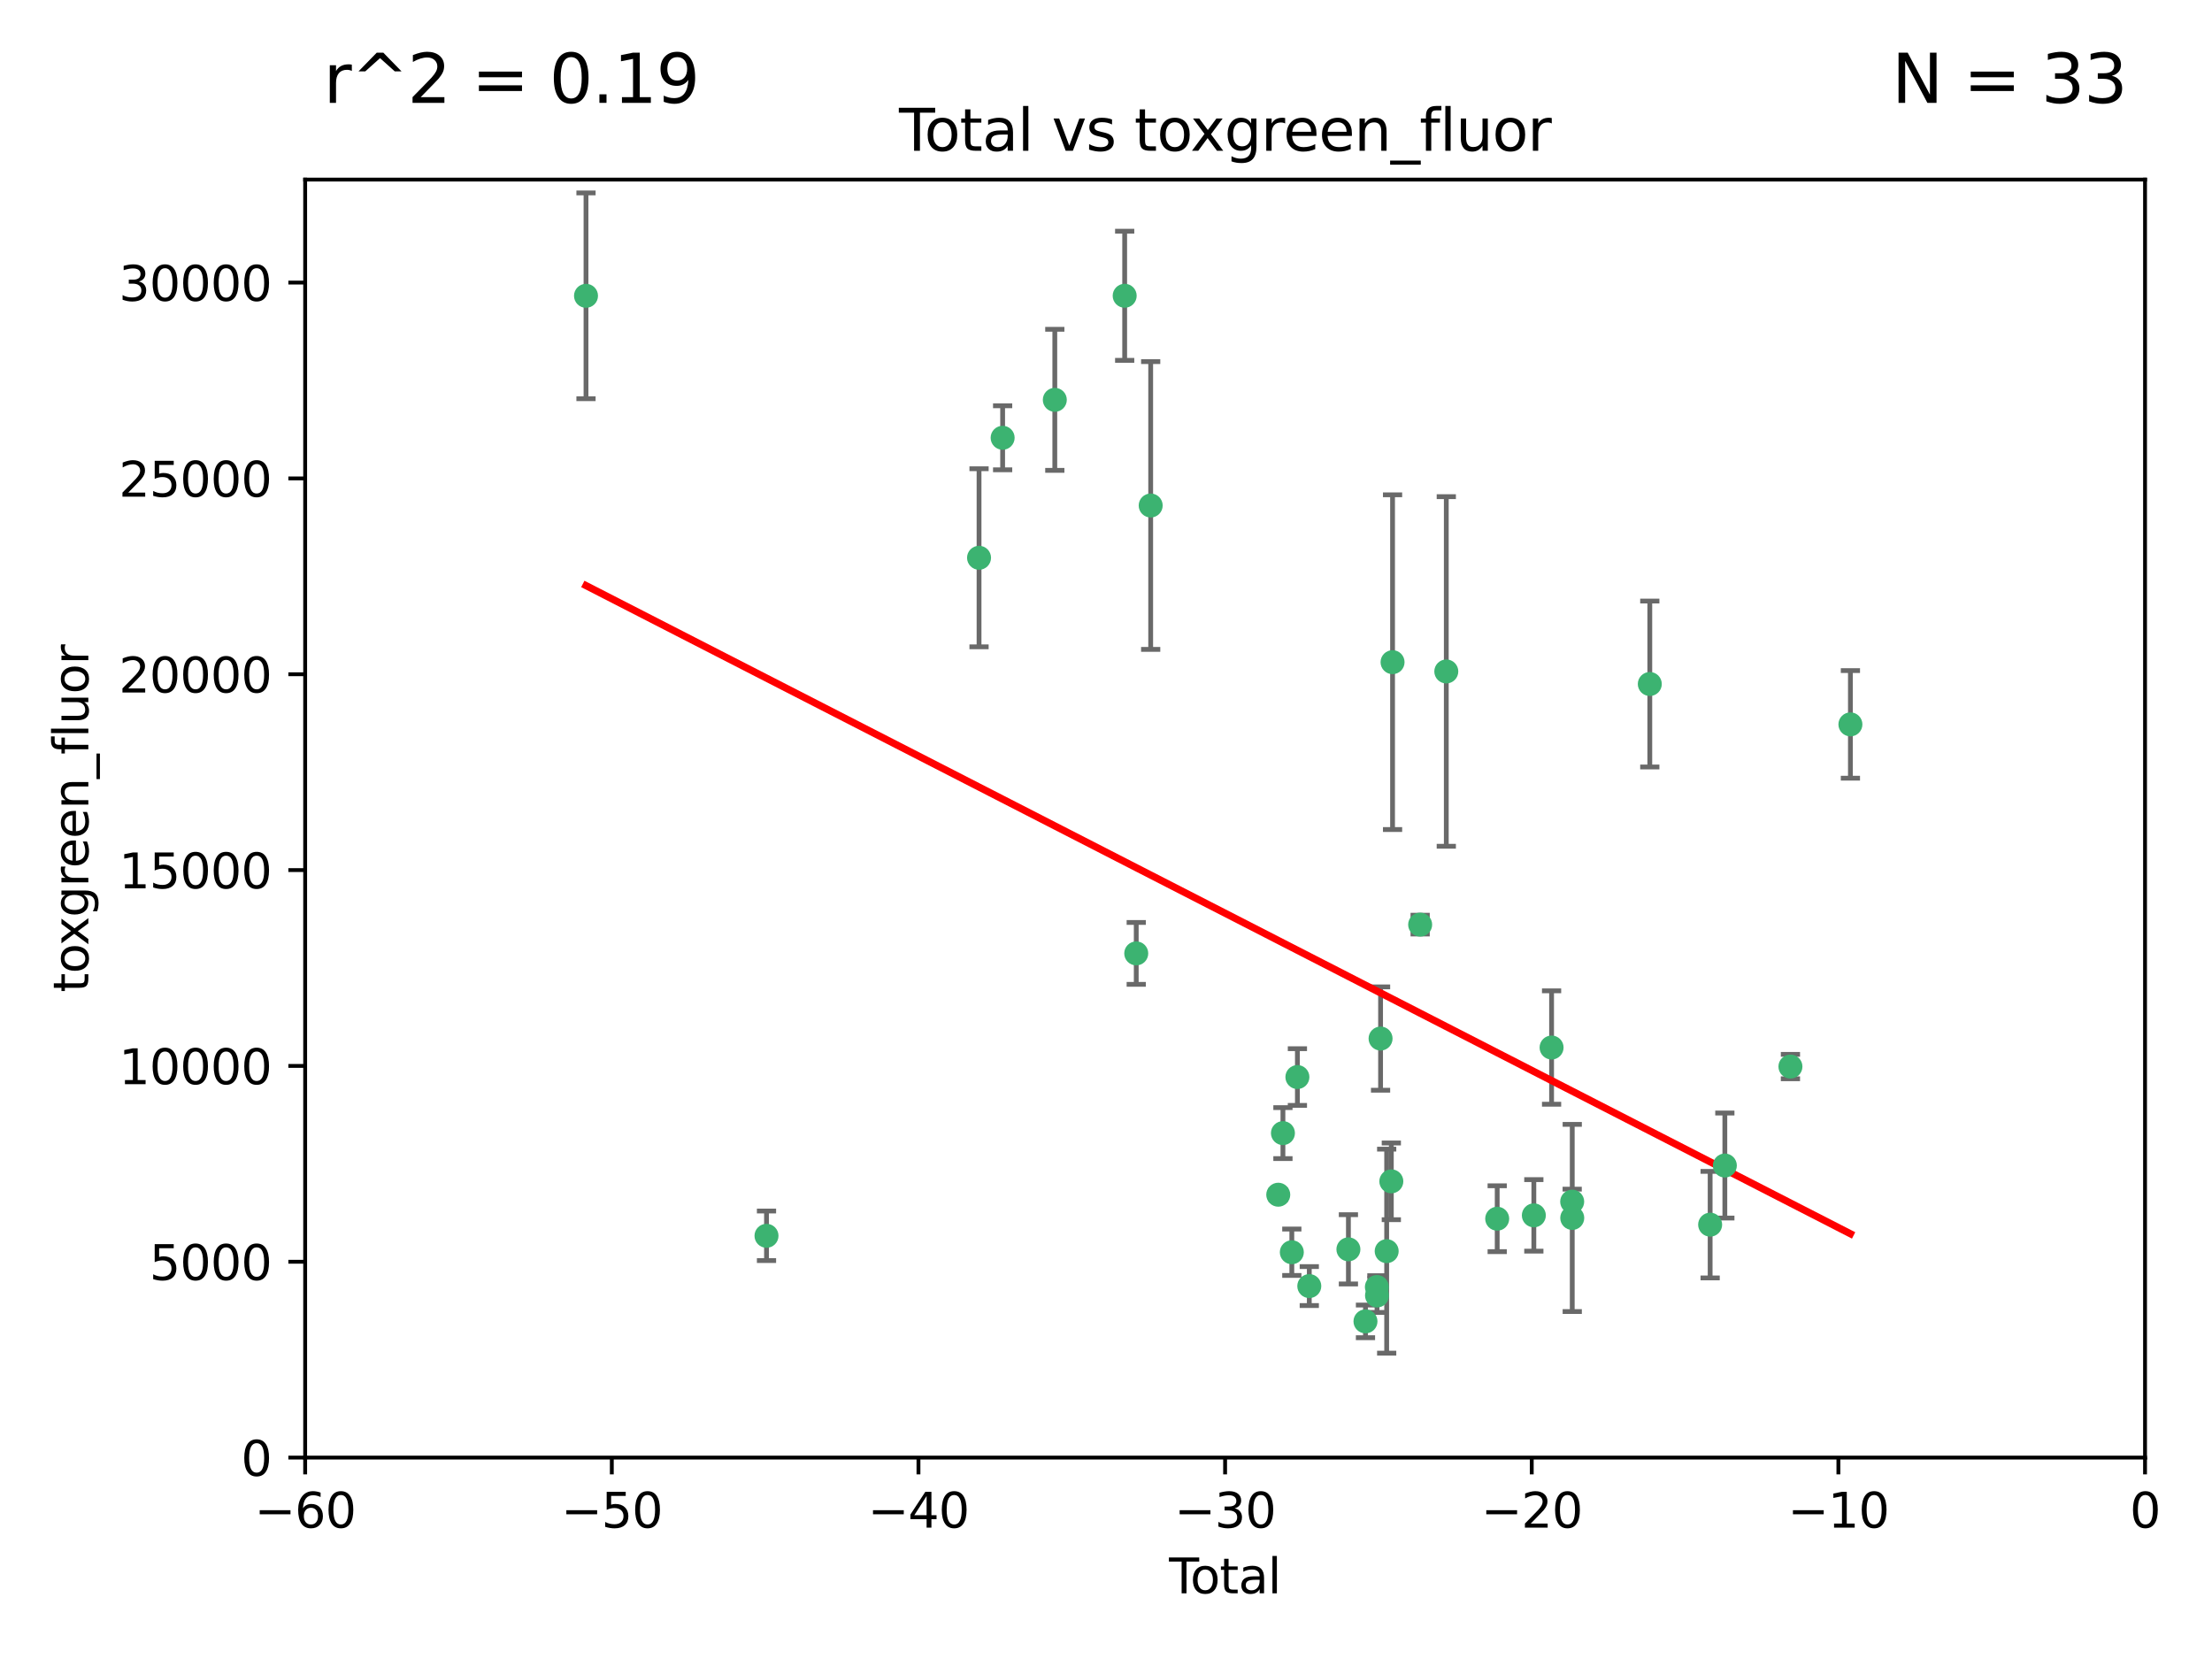 <?xml version="1.0" encoding="utf-8" standalone="no"?>
<!DOCTYPE svg PUBLIC "-//W3C//DTD SVG 1.1//EN"
  "http://www.w3.org/Graphics/SVG/1.1/DTD/svg11.dtd">
<svg xmlns:xlink="http://www.w3.org/1999/xlink" width="460.8pt" height="345.6pt" viewBox="0 0 460.8 345.6" xmlns="http://www.w3.org/2000/svg" version="1.1">
 <defs>
  <style type="text/css">*{stroke-linejoin: round; stroke-linecap: butt}</style>
 </defs>
 <g id="figure_1">
  <g id="patch_1">
   <path d="M 0 345.6 
L 460.8 345.6 
L 460.8 0 
L 0 0 
z
" style="fill: #ffffff"/>
  </g>
  <g id="axes_1">
   <g id="patch_2">
    <path d="M 63.571 303.64 
L 446.85 303.64 
L 446.85 37.411 
L 63.571 37.411 
z
" style="fill: #ffffff"/>
   </g>
   <g id="PathCollection_1">
    <defs>
     <path id="mea135d58ae" d="M 0 1.118 
C 0.297 1.118 0.581 1 0.791 0.791 
C 1 0.581 1.118 0.297 1.118 0 
C 1.118 -0.297 1 -0.581 0.791 -0.791 
C 0.581 -1 0.297 -1.118 0 -1.118 
C -0.297 -1.118 -0.581 -1 -0.791 -0.791 
C -1 -0.581 -1.118 -0.297 -1.118 0 
C -1.118 0.297 -1 0.581 -0.791 0.791 
C -0.581 1 -0.297 1.118 0 1.118 
z
" style="stroke: #3cb371"/>
    </defs>
    <g clip-path="url(#pd49c5baa9c)">
     <use xlink:href="#mea135d58ae" x="122.075" y="61.623" style="fill: #3cb371; stroke: #3cb371"/>
     <use xlink:href="#mea135d58ae" x="159.676" y="257.44" style="fill: #3cb371; stroke: #3cb371"/>
     <use xlink:href="#mea135d58ae" x="203.952" y="116.196" style="fill: #3cb371; stroke: #3cb371"/>
     <use xlink:href="#mea135d58ae" x="208.867" y="91.198" style="fill: #3cb371; stroke: #3cb371"/>
     <use xlink:href="#mea135d58ae" x="219.736" y="83.293" style="fill: #3cb371; stroke: #3cb371"/>
     <use xlink:href="#mea135d58ae" x="234.291" y="61.614" style="fill: #3cb371; stroke: #3cb371"/>
     <use xlink:href="#mea135d58ae" x="236.699" y="198.611" style="fill: #3cb371; stroke: #3cb371"/>
     <use xlink:href="#mea135d58ae" x="239.709" y="105.307" style="fill: #3cb371; stroke: #3cb371"/>
     <use xlink:href="#mea135d58ae" x="266.284" y="248.881" style="fill: #3cb371; stroke: #3cb371"/>
     <use xlink:href="#mea135d58ae" x="267.259" y="236.048" style="fill: #3cb371; stroke: #3cb371"/>
     <use xlink:href="#mea135d58ae" x="269.11" y="260.866" style="fill: #3cb371; stroke: #3cb371"/>
     <use xlink:href="#mea135d58ae" x="270.272" y="224.369" style="fill: #3cb371; stroke: #3cb371"/>
     <use xlink:href="#mea135d58ae" x="272.749" y="267.914" style="fill: #3cb371; stroke: #3cb371"/>
     <use xlink:href="#mea135d58ae" x="280.898" y="260.26" style="fill: #3cb371; stroke: #3cb371"/>
     <use xlink:href="#mea135d58ae" x="284.454" y="275.268" style="fill: #3cb371; stroke: #3cb371"/>
     <use xlink:href="#mea135d58ae" x="286.83" y="268.108" style="fill: #3cb371; stroke: #3cb371"/>
     <use xlink:href="#mea135d58ae" x="286.857" y="269.875" style="fill: #3cb371; stroke: #3cb371"/>
     <use xlink:href="#mea135d58ae" x="287.598" y="216.348" style="fill: #3cb371; stroke: #3cb371"/>
     <use xlink:href="#mea135d58ae" x="288.87" y="260.64" style="fill: #3cb371; stroke: #3cb371"/>
     <use xlink:href="#mea135d58ae" x="289.839" y="246.096" style="fill: #3cb371; stroke: #3cb371"/>
     <use xlink:href="#mea135d58ae" x="290.095" y="137.942" style="fill: #3cb371; stroke: #3cb371"/>
     <use xlink:href="#mea135d58ae" x="295.844" y="192.617" style="fill: #3cb371; stroke: #3cb371"/>
     <use xlink:href="#mea135d58ae" x="301.29" y="139.875" style="fill: #3cb371; stroke: #3cb371"/>
     <use xlink:href="#mea135d58ae" x="311.894" y="253.881" style="fill: #3cb371; stroke: #3cb371"/>
     <use xlink:href="#mea135d58ae" x="319.527" y="253.182" style="fill: #3cb371; stroke: #3cb371"/>
     <use xlink:href="#mea135d58ae" x="323.223" y="218.219" style="fill: #3cb371; stroke: #3cb371"/>
     <use xlink:href="#mea135d58ae" x="327.515" y="250.326" style="fill: #3cb371; stroke: #3cb371"/>
     <use xlink:href="#mea135d58ae" x="327.528" y="253.723" style="fill: #3cb371; stroke: #3cb371"/>
     <use xlink:href="#mea135d58ae" x="343.683" y="142.491" style="fill: #3cb371; stroke: #3cb371"/>
     <use xlink:href="#mea135d58ae" x="356.254" y="255.117" style="fill: #3cb371; stroke: #3cb371"/>
     <use xlink:href="#mea135d58ae" x="359.317" y="242.802" style="fill: #3cb371; stroke: #3cb371"/>
     <use xlink:href="#mea135d58ae" x="372.98" y="222.186" style="fill: #3cb371; stroke: #3cb371"/>
     <use xlink:href="#mea135d58ae" x="385.474" y="150.901" style="fill: #3cb371; stroke: #3cb371"/>
    </g>
   </g>
   <g id="matplotlib.axis_1">
    <g id="xtick_1">
     <g id="line2d_1">
      <defs>
       <path id="m292ffeec57" d="M 0 0 
L 0 3.5 
" style="stroke: #000000; stroke-width: 0.8"/>
      </defs>
      <g>
       <use xlink:href="#m292ffeec57" x="63.571" y="303.64" style="stroke: #000000; stroke-width: 0.8"/>
      </g>
     </g>
     <g id="text_1">
      <!-- −60 -->
      <g transform="translate(53.019 318.238)scale(0.1 -0.1)">
       <defs>
        <path id="DejaVuSans-2212" d="M 678 2272 
L 4684 2272 
L 4684 1741 
L 678 1741 
L 678 2272 
z
" transform="scale(0.016)"/>
        <path id="DejaVuSans-36" d="M 2113 2584 
Q 1688 2584 1439 2293 
Q 1191 2003 1191 1497 
Q 1191 994 1439 701 
Q 1688 409 2113 409 
Q 2538 409 2786 701 
Q 3034 994 3034 1497 
Q 3034 2003 2786 2293 
Q 2538 2584 2113 2584 
z
M 3366 4563 
L 3366 3988 
Q 3128 4100 2886 4159 
Q 2644 4219 2406 4219 
Q 1781 4219 1451 3797 
Q 1122 3375 1075 2522 
Q 1259 2794 1537 2939 
Q 1816 3084 2150 3084 
Q 2853 3084 3261 2657 
Q 3669 2231 3669 1497 
Q 3669 778 3244 343 
Q 2819 -91 2113 -91 
Q 1303 -91 875 529 
Q 447 1150 447 2328 
Q 447 3434 972 4092 
Q 1497 4750 2381 4750 
Q 2619 4750 2861 4703 
Q 3103 4656 3366 4563 
z
" transform="scale(0.016)"/>
        <path id="DejaVuSans-30" d="M 2034 4250 
Q 1547 4250 1301 3770 
Q 1056 3291 1056 2328 
Q 1056 1369 1301 889 
Q 1547 409 2034 409 
Q 2525 409 2770 889 
Q 3016 1369 3016 2328 
Q 3016 3291 2770 3770 
Q 2525 4250 2034 4250 
z
M 2034 4750 
Q 2819 4750 3233 4129 
Q 3647 3509 3647 2328 
Q 3647 1150 3233 529 
Q 2819 -91 2034 -91 
Q 1250 -91 836 529 
Q 422 1150 422 2328 
Q 422 3509 836 4129 
Q 1250 4750 2034 4750 
z
" transform="scale(0.016)"/>
       </defs>
       <use xlink:href="#DejaVuSans-2212"/>
       <use xlink:href="#DejaVuSans-36" x="83.789"/>
       <use xlink:href="#DejaVuSans-30" x="147.412"/>
      </g>
     </g>
    </g>
    <g id="xtick_2">
     <g id="line2d_2">
      <g>
       <use xlink:href="#m292ffeec57" x="127.451" y="303.64" style="stroke: #000000; stroke-width: 0.8"/>
      </g>
     </g>
     <g id="text_2">
      <!-- −50 -->
      <g transform="translate(116.899 318.238)scale(0.1 -0.1)">
       <defs>
        <path id="DejaVuSans-35" d="M 691 4666 
L 3169 4666 
L 3169 4134 
L 1269 4134 
L 1269 2991 
Q 1406 3038 1543 3061 
Q 1681 3084 1819 3084 
Q 2600 3084 3056 2656 
Q 3513 2228 3513 1497 
Q 3513 744 3044 326 
Q 2575 -91 1722 -91 
Q 1428 -91 1123 -41 
Q 819 9 494 109 
L 494 744 
Q 775 591 1075 516 
Q 1375 441 1709 441 
Q 2250 441 2565 725 
Q 2881 1009 2881 1497 
Q 2881 1984 2565 2268 
Q 2250 2553 1709 2553 
Q 1456 2553 1204 2497 
Q 953 2441 691 2322 
L 691 4666 
z
" transform="scale(0.016)"/>
       </defs>
       <use xlink:href="#DejaVuSans-2212"/>
       <use xlink:href="#DejaVuSans-35" x="83.789"/>
       <use xlink:href="#DejaVuSans-30" x="147.412"/>
      </g>
     </g>
    </g>
    <g id="xtick_3">
     <g id="line2d_3">
      <g>
       <use xlink:href="#m292ffeec57" x="191.331" y="303.64" style="stroke: #000000; stroke-width: 0.8"/>
      </g>
     </g>
     <g id="text_3">
      <!-- −40 -->
      <g transform="translate(180.778 318.238)scale(0.1 -0.1)">
       <defs>
        <path id="DejaVuSans-34" d="M 2419 4116 
L 825 1625 
L 2419 1625 
L 2419 4116 
z
M 2253 4666 
L 3047 4666 
L 3047 1625 
L 3713 1625 
L 3713 1100 
L 3047 1100 
L 3047 0 
L 2419 0 
L 2419 1100 
L 313 1100 
L 313 1709 
L 2253 4666 
z
" transform="scale(0.016)"/>
       </defs>
       <use xlink:href="#DejaVuSans-2212"/>
       <use xlink:href="#DejaVuSans-34" x="83.789"/>
       <use xlink:href="#DejaVuSans-30" x="147.412"/>
      </g>
     </g>
    </g>
    <g id="xtick_4">
     <g id="line2d_4">
      <g>
       <use xlink:href="#m292ffeec57" x="255.211" y="303.64" style="stroke: #000000; stroke-width: 0.8"/>
      </g>
     </g>
     <g id="text_4">
      <!-- −30 -->
      <g transform="translate(244.658 318.238)scale(0.1 -0.1)">
       <defs>
        <path id="DejaVuSans-33" d="M 2597 2516 
Q 3050 2419 3304 2112 
Q 3559 1806 3559 1356 
Q 3559 666 3084 287 
Q 2609 -91 1734 -91 
Q 1441 -91 1130 -33 
Q 819 25 488 141 
L 488 750 
Q 750 597 1062 519 
Q 1375 441 1716 441 
Q 2309 441 2620 675 
Q 2931 909 2931 1356 
Q 2931 1769 2642 2001 
Q 2353 2234 1838 2234 
L 1294 2234 
L 1294 2753 
L 1863 2753 
Q 2328 2753 2575 2939 
Q 2822 3125 2822 3475 
Q 2822 3834 2567 4026 
Q 2313 4219 1838 4219 
Q 1578 4219 1281 4162 
Q 984 4106 628 3988 
L 628 4550 
Q 988 4650 1302 4700 
Q 1616 4750 1894 4750 
Q 2613 4750 3031 4423 
Q 3450 4097 3450 3541 
Q 3450 3153 3228 2886 
Q 3006 2619 2597 2516 
z
" transform="scale(0.016)"/>
       </defs>
       <use xlink:href="#DejaVuSans-2212"/>
       <use xlink:href="#DejaVuSans-33" x="83.789"/>
       <use xlink:href="#DejaVuSans-30" x="147.412"/>
      </g>
     </g>
    </g>
    <g id="xtick_5">
     <g id="line2d_5">
      <g>
       <use xlink:href="#m292ffeec57" x="319.09" y="303.64" style="stroke: #000000; stroke-width: 0.8"/>
      </g>
     </g>
     <g id="text_5">
      <!-- −20 -->
      <g transform="translate(308.538 318.238)scale(0.1 -0.1)">
       <defs>
        <path id="DejaVuSans-32" d="M 1228 531 
L 3431 531 
L 3431 0 
L 469 0 
L 469 531 
Q 828 903 1448 1529 
Q 2069 2156 2228 2338 
Q 2531 2678 2651 2914 
Q 2772 3150 2772 3378 
Q 2772 3750 2511 3984 
Q 2250 4219 1831 4219 
Q 1534 4219 1204 4116 
Q 875 4013 500 3803 
L 500 4441 
Q 881 4594 1212 4672 
Q 1544 4750 1819 4750 
Q 2544 4750 2975 4387 
Q 3406 4025 3406 3419 
Q 3406 3131 3298 2873 
Q 3191 2616 2906 2266 
Q 2828 2175 2409 1742 
Q 1991 1309 1228 531 
z
" transform="scale(0.016)"/>
       </defs>
       <use xlink:href="#DejaVuSans-2212"/>
       <use xlink:href="#DejaVuSans-32" x="83.789"/>
       <use xlink:href="#DejaVuSans-30" x="147.412"/>
      </g>
     </g>
    </g>
    <g id="xtick_6">
     <g id="line2d_6">
      <g>
       <use xlink:href="#m292ffeec57" x="382.97" y="303.64" style="stroke: #000000; stroke-width: 0.8"/>
      </g>
     </g>
     <g id="text_6">
      <!-- −10 -->
      <g transform="translate(372.418 318.238)scale(0.1 -0.1)">
       <defs>
        <path id="DejaVuSans-31" d="M 794 531 
L 1825 531 
L 1825 4091 
L 703 3866 
L 703 4441 
L 1819 4666 
L 2450 4666 
L 2450 531 
L 3481 531 
L 3481 0 
L 794 0 
L 794 531 
z
" transform="scale(0.016)"/>
       </defs>
       <use xlink:href="#DejaVuSans-2212"/>
       <use xlink:href="#DejaVuSans-31" x="83.789"/>
       <use xlink:href="#DejaVuSans-30" x="147.412"/>
      </g>
     </g>
    </g>
    <g id="xtick_7">
     <g id="line2d_7">
      <g>
       <use xlink:href="#m292ffeec57" x="446.85" y="303.64" style="stroke: #000000; stroke-width: 0.8"/>
      </g>
     </g>
     <g id="text_7">
      <!-- 0 -->
      <g transform="translate(443.669 318.238)scale(0.1 -0.1)">
       <use xlink:href="#DejaVuSans-30"/>
      </g>
     </g>
    </g>
    <g id="text_8">
     <!-- Total -->
     <g transform="translate(243.534 331.917)scale(0.1 -0.1)">
      <defs>
       <path id="DejaVuSans-54" d="M -19 4666 
L 3928 4666 
L 3928 4134 
L 2272 4134 
L 2272 0 
L 1638 0 
L 1638 4134 
L -19 4134 
L -19 4666 
z
" transform="scale(0.016)"/>
       <path id="DejaVuSans-6f" d="M 1959 3097 
Q 1497 3097 1228 2736 
Q 959 2375 959 1747 
Q 959 1119 1226 758 
Q 1494 397 1959 397 
Q 2419 397 2687 759 
Q 2956 1122 2956 1747 
Q 2956 2369 2687 2733 
Q 2419 3097 1959 3097 
z
M 1959 3584 
Q 2709 3584 3137 3096 
Q 3566 2609 3566 1747 
Q 3566 888 3137 398 
Q 2709 -91 1959 -91 
Q 1206 -91 779 398 
Q 353 888 353 1747 
Q 353 2609 779 3096 
Q 1206 3584 1959 3584 
z
" transform="scale(0.016)"/>
       <path id="DejaVuSans-74" d="M 1172 4494 
L 1172 3500 
L 2356 3500 
L 2356 3053 
L 1172 3053 
L 1172 1153 
Q 1172 725 1289 603 
Q 1406 481 1766 481 
L 2356 481 
L 2356 0 
L 1766 0 
Q 1100 0 847 248 
Q 594 497 594 1153 
L 594 3053 
L 172 3053 
L 172 3500 
L 594 3500 
L 594 4494 
L 1172 4494 
z
" transform="scale(0.016)"/>
       <path id="DejaVuSans-61" d="M 2194 1759 
Q 1497 1759 1228 1600 
Q 959 1441 959 1056 
Q 959 750 1161 570 
Q 1363 391 1709 391 
Q 2188 391 2477 730 
Q 2766 1069 2766 1631 
L 2766 1759 
L 2194 1759 
z
M 3341 1997 
L 3341 0 
L 2766 0 
L 2766 531 
Q 2569 213 2275 61 
Q 1981 -91 1556 -91 
Q 1019 -91 701 211 
Q 384 513 384 1019 
Q 384 1609 779 1909 
Q 1175 2209 1959 2209 
L 2766 2209 
L 2766 2266 
Q 2766 2663 2505 2880 
Q 2244 3097 1772 3097 
Q 1472 3097 1187 3025 
Q 903 2953 641 2809 
L 641 3341 
Q 956 3463 1253 3523 
Q 1550 3584 1831 3584 
Q 2591 3584 2966 3190 
Q 3341 2797 3341 1997 
z
" transform="scale(0.016)"/>
       <path id="DejaVuSans-6c" d="M 603 4863 
L 1178 4863 
L 1178 0 
L 603 0 
L 603 4863 
z
" transform="scale(0.016)"/>
      </defs>
      <use xlink:href="#DejaVuSans-54"/>
      <use xlink:href="#DejaVuSans-6f" x="44.084"/>
      <use xlink:href="#DejaVuSans-74" x="105.266"/>
      <use xlink:href="#DejaVuSans-61" x="144.475"/>
      <use xlink:href="#DejaVuSans-6c" x="205.754"/>
     </g>
    </g>
   </g>
   <g id="matplotlib.axis_2">
    <g id="ytick_1">
     <g id="line2d_8">
      <defs>
       <path id="ma556cc46dd" d="M 0 0 
L -3.5 0 
" style="stroke: #000000; stroke-width: 0.8"/>
      </defs>
      <g>
       <use xlink:href="#ma556cc46dd" x="63.571" y="303.64" style="stroke: #000000; stroke-width: 0.8"/>
      </g>
     </g>
     <g id="text_9">
      <!-- 0 -->
      <g transform="translate(50.209 307.439)scale(0.1 -0.1)">
       <use xlink:href="#DejaVuSans-30"/>
      </g>
     </g>
    </g>
    <g id="ytick_2">
     <g id="line2d_9">
      <g>
       <use xlink:href="#ma556cc46dd" x="63.571" y="262.845" style="stroke: #000000; stroke-width: 0.8"/>
      </g>
     </g>
     <g id="text_10">
      <!-- 5000 -->
      <g transform="translate(31.121 266.644)scale(0.1 -0.1)">
       <use xlink:href="#DejaVuSans-35"/>
       <use xlink:href="#DejaVuSans-30" x="63.623"/>
       <use xlink:href="#DejaVuSans-30" x="127.246"/>
       <use xlink:href="#DejaVuSans-30" x="190.869"/>
      </g>
     </g>
    </g>
    <g id="ytick_3">
     <g id="line2d_10">
      <g>
       <use xlink:href="#ma556cc46dd" x="63.571" y="222.05" style="stroke: #000000; stroke-width: 0.8"/>
      </g>
     </g>
     <g id="text_11">
      <!-- 10000 -->
      <g transform="translate(24.759 225.849)scale(0.1 -0.1)">
       <use xlink:href="#DejaVuSans-31"/>
       <use xlink:href="#DejaVuSans-30" x="63.623"/>
       <use xlink:href="#DejaVuSans-30" x="127.246"/>
       <use xlink:href="#DejaVuSans-30" x="190.869"/>
       <use xlink:href="#DejaVuSans-30" x="254.492"/>
      </g>
     </g>
    </g>
    <g id="ytick_4">
     <g id="line2d_11">
      <g>
       <use xlink:href="#ma556cc46dd" x="63.571" y="181.255" style="stroke: #000000; stroke-width: 0.8"/>
      </g>
     </g>
     <g id="text_12">
      <!-- 15000 -->
      <g transform="translate(24.759 185.054)scale(0.1 -0.1)">
       <use xlink:href="#DejaVuSans-31"/>
       <use xlink:href="#DejaVuSans-35" x="63.623"/>
       <use xlink:href="#DejaVuSans-30" x="127.246"/>
       <use xlink:href="#DejaVuSans-30" x="190.869"/>
       <use xlink:href="#DejaVuSans-30" x="254.492"/>
      </g>
     </g>
    </g>
    <g id="ytick_5">
     <g id="line2d_12">
      <g>
       <use xlink:href="#ma556cc46dd" x="63.571" y="140.459" style="stroke: #000000; stroke-width: 0.8"/>
      </g>
     </g>
     <g id="text_13">
      <!-- 20000 -->
      <g transform="translate(24.759 144.259)scale(0.1 -0.1)">
       <use xlink:href="#DejaVuSans-32"/>
       <use xlink:href="#DejaVuSans-30" x="63.623"/>
       <use xlink:href="#DejaVuSans-30" x="127.246"/>
       <use xlink:href="#DejaVuSans-30" x="190.869"/>
       <use xlink:href="#DejaVuSans-30" x="254.492"/>
      </g>
     </g>
    </g>
    <g id="ytick_6">
     <g id="line2d_13">
      <g>
       <use xlink:href="#ma556cc46dd" x="63.571" y="99.664" style="stroke: #000000; stroke-width: 0.8"/>
      </g>
     </g>
     <g id="text_14">
      <!-- 25000 -->
      <g transform="translate(24.759 103.464)scale(0.1 -0.1)">
       <use xlink:href="#DejaVuSans-32"/>
       <use xlink:href="#DejaVuSans-35" x="63.623"/>
       <use xlink:href="#DejaVuSans-30" x="127.246"/>
       <use xlink:href="#DejaVuSans-30" x="190.869"/>
       <use xlink:href="#DejaVuSans-30" x="254.492"/>
      </g>
     </g>
    </g>
    <g id="ytick_7">
     <g id="line2d_14">
      <g>
       <use xlink:href="#ma556cc46dd" x="63.571" y="58.869" style="stroke: #000000; stroke-width: 0.8"/>
      </g>
     </g>
     <g id="text_15">
      <!-- 30000 -->
      <g transform="translate(24.759 62.668)scale(0.1 -0.1)">
       <use xlink:href="#DejaVuSans-33"/>
       <use xlink:href="#DejaVuSans-30" x="63.623"/>
       <use xlink:href="#DejaVuSans-30" x="127.246"/>
       <use xlink:href="#DejaVuSans-30" x="190.869"/>
       <use xlink:href="#DejaVuSans-30" x="254.492"/>
      </g>
     </g>
    </g>
    <g id="text_16">
     <!-- toxgreen_fluor -->
     <g transform="translate(18.401 206.72)rotate(-90)scale(0.1 -0.1)">
      <defs>
       <path id="DejaVuSans-78" d="M 3513 3500 
L 2247 1797 
L 3578 0 
L 2900 0 
L 1881 1375 
L 863 0 
L 184 0 
L 1544 1831 
L 300 3500 
L 978 3500 
L 1906 2253 
L 2834 3500 
L 3513 3500 
z
" transform="scale(0.016)"/>
       <path id="DejaVuSans-67" d="M 2906 1791 
Q 2906 2416 2648 2759 
Q 2391 3103 1925 3103 
Q 1463 3103 1205 2759 
Q 947 2416 947 1791 
Q 947 1169 1205 825 
Q 1463 481 1925 481 
Q 2391 481 2648 825 
Q 2906 1169 2906 1791 
z
M 3481 434 
Q 3481 -459 3084 -895 
Q 2688 -1331 1869 -1331 
Q 1566 -1331 1297 -1286 
Q 1028 -1241 775 -1147 
L 775 -588 
Q 1028 -725 1275 -790 
Q 1522 -856 1778 -856 
Q 2344 -856 2625 -561 
Q 2906 -266 2906 331 
L 2906 616 
Q 2728 306 2450 153 
Q 2172 0 1784 0 
Q 1141 0 747 490 
Q 353 981 353 1791 
Q 353 2603 747 3093 
Q 1141 3584 1784 3584 
Q 2172 3584 2450 3431 
Q 2728 3278 2906 2969 
L 2906 3500 
L 3481 3500 
L 3481 434 
z
" transform="scale(0.016)"/>
       <path id="DejaVuSans-72" d="M 2631 2963 
Q 2534 3019 2420 3045 
Q 2306 3072 2169 3072 
Q 1681 3072 1420 2755 
Q 1159 2438 1159 1844 
L 1159 0 
L 581 0 
L 581 3500 
L 1159 3500 
L 1159 2956 
Q 1341 3275 1631 3429 
Q 1922 3584 2338 3584 
Q 2397 3584 2469 3576 
Q 2541 3569 2628 3553 
L 2631 2963 
z
" transform="scale(0.016)"/>
       <path id="DejaVuSans-65" d="M 3597 1894 
L 3597 1613 
L 953 1613 
Q 991 1019 1311 708 
Q 1631 397 2203 397 
Q 2534 397 2845 478 
Q 3156 559 3463 722 
L 3463 178 
Q 3153 47 2828 -22 
Q 2503 -91 2169 -91 
Q 1331 -91 842 396 
Q 353 884 353 1716 
Q 353 2575 817 3079 
Q 1281 3584 2069 3584 
Q 2775 3584 3186 3129 
Q 3597 2675 3597 1894 
z
M 3022 2063 
Q 3016 2534 2758 2815 
Q 2500 3097 2075 3097 
Q 1594 3097 1305 2825 
Q 1016 2553 972 2059 
L 3022 2063 
z
" transform="scale(0.016)"/>
       <path id="DejaVuSans-6e" d="M 3513 2113 
L 3513 0 
L 2938 0 
L 2938 2094 
Q 2938 2591 2744 2837 
Q 2550 3084 2163 3084 
Q 1697 3084 1428 2787 
Q 1159 2491 1159 1978 
L 1159 0 
L 581 0 
L 581 3500 
L 1159 3500 
L 1159 2956 
Q 1366 3272 1645 3428 
Q 1925 3584 2291 3584 
Q 2894 3584 3203 3211 
Q 3513 2838 3513 2113 
z
" transform="scale(0.016)"/>
       <path id="DejaVuSans-5f" d="M 3263 -1063 
L 3263 -1509 
L -63 -1509 
L -63 -1063 
L 3263 -1063 
z
" transform="scale(0.016)"/>
       <path id="DejaVuSans-66" d="M 2375 4863 
L 2375 4384 
L 1825 4384 
Q 1516 4384 1395 4259 
Q 1275 4134 1275 3809 
L 1275 3500 
L 2222 3500 
L 2222 3053 
L 1275 3053 
L 1275 0 
L 697 0 
L 697 3053 
L 147 3053 
L 147 3500 
L 697 3500 
L 697 3744 
Q 697 4328 969 4595 
Q 1241 4863 1831 4863 
L 2375 4863 
z
" transform="scale(0.016)"/>
       <path id="DejaVuSans-75" d="M 544 1381 
L 544 3500 
L 1119 3500 
L 1119 1403 
Q 1119 906 1312 657 
Q 1506 409 1894 409 
Q 2359 409 2629 706 
Q 2900 1003 2900 1516 
L 2900 3500 
L 3475 3500 
L 3475 0 
L 2900 0 
L 2900 538 
Q 2691 219 2414 64 
Q 2138 -91 1772 -91 
Q 1169 -91 856 284 
Q 544 659 544 1381 
z
M 1991 3584 
L 1991 3584 
z
" transform="scale(0.016)"/>
      </defs>
      <use xlink:href="#DejaVuSans-74"/>
      <use xlink:href="#DejaVuSans-6f" x="39.209"/>
      <use xlink:href="#DejaVuSans-78" x="97.266"/>
      <use xlink:href="#DejaVuSans-67" x="156.445"/>
      <use xlink:href="#DejaVuSans-72" x="219.922"/>
      <use xlink:href="#DejaVuSans-65" x="258.785"/>
      <use xlink:href="#DejaVuSans-65" x="320.309"/>
      <use xlink:href="#DejaVuSans-6e" x="381.832"/>
      <use xlink:href="#DejaVuSans-5f" x="445.211"/>
      <use xlink:href="#DejaVuSans-66" x="495.211"/>
      <use xlink:href="#DejaVuSans-6c" x="530.416"/>
      <use xlink:href="#DejaVuSans-75" x="558.199"/>
      <use xlink:href="#DejaVuSans-6f" x="621.578"/>
      <use xlink:href="#DejaVuSans-72" x="682.76"/>
     </g>
    </g>
   </g>
   <g id="LineCollection_1">
    <path d="M 122.075 83.058 
L 122.075 40.187 
" clip-path="url(#pd49c5baa9c)" style="fill: none; stroke: #696969"/>
    <path d="M 159.676 262.6 
L 159.676 252.279 
" clip-path="url(#pd49c5baa9c)" style="fill: none; stroke: #696969"/>
    <path d="M 203.952 134.745 
L 203.952 97.647 
" clip-path="url(#pd49c5baa9c)" style="fill: none; stroke: #696969"/>
    <path d="M 208.867 97.868 
L 208.867 84.528 
" clip-path="url(#pd49c5baa9c)" style="fill: none; stroke: #696969"/>
    <path d="M 219.736 97.986 
L 219.736 68.599 
" clip-path="url(#pd49c5baa9c)" style="fill: none; stroke: #696969"/>
    <path d="M 234.291 75.067 
L 234.291 48.16 
" clip-path="url(#pd49c5baa9c)" style="fill: none; stroke: #696969"/>
    <path d="M 236.699 205.055 
L 236.699 192.168 
" clip-path="url(#pd49c5baa9c)" style="fill: none; stroke: #696969"/>
    <path d="M 239.709 135.28 
L 239.709 75.334 
" clip-path="url(#pd49c5baa9c)" style="fill: none; stroke: #696969"/>
    <path d="M 266.284 249.896 
L 266.284 247.866 
" clip-path="url(#pd49c5baa9c)" style="fill: none; stroke: #696969"/>
    <path d="M 267.259 241.356 
L 267.259 230.74 
" clip-path="url(#pd49c5baa9c)" style="fill: none; stroke: #696969"/>
    <path d="M 269.11 265.698 
L 269.11 256.034 
" clip-path="url(#pd49c5baa9c)" style="fill: none; stroke: #696969"/>
    <path d="M 270.272 230.273 
L 270.272 218.464 
" clip-path="url(#pd49c5baa9c)" style="fill: none; stroke: #696969"/>
    <path d="M 272.749 271.971 
L 272.749 263.857 
" clip-path="url(#pd49c5baa9c)" style="fill: none; stroke: #696969"/>
    <path d="M 280.898 267.474 
L 280.898 253.045 
" clip-path="url(#pd49c5baa9c)" style="fill: none; stroke: #696969"/>
    <path d="M 284.454 278.667 
L 284.454 271.868 
" clip-path="url(#pd49c5baa9c)" style="fill: none; stroke: #696969"/>
    <path d="M 286.83 270.462 
L 286.83 265.753 
" clip-path="url(#pd49c5baa9c)" style="fill: none; stroke: #696969"/>
    <path d="M 286.857 273.409 
L 286.857 266.341 
" clip-path="url(#pd49c5baa9c)" style="fill: none; stroke: #696969"/>
    <path d="M 287.598 227.113 
L 287.598 205.583 
" clip-path="url(#pd49c5baa9c)" style="fill: none; stroke: #696969"/>
    <path d="M 288.87 281.889 
L 288.87 239.39 
" clip-path="url(#pd49c5baa9c)" style="fill: none; stroke: #696969"/>
    <path d="M 289.839 254.089 
L 289.839 238.103 
" clip-path="url(#pd49c5baa9c)" style="fill: none; stroke: #696969"/>
    <path d="M 290.095 172.804 
L 290.095 103.08 
" clip-path="url(#pd49c5baa9c)" style="fill: none; stroke: #696969"/>
    <path d="M 295.844 194.574 
L 295.844 190.659 
" clip-path="url(#pd49c5baa9c)" style="fill: none; stroke: #696969"/>
    <path d="M 301.29 176.287 
L 301.29 103.464 
" clip-path="url(#pd49c5baa9c)" style="fill: none; stroke: #696969"/>
    <path d="M 311.894 260.74 
L 311.894 247.023 
" clip-path="url(#pd49c5baa9c)" style="fill: none; stroke: #696969"/>
    <path d="M 319.527 260.631 
L 319.527 245.734 
" clip-path="url(#pd49c5baa9c)" style="fill: none; stroke: #696969"/>
    <path d="M 323.223 230.03 
L 323.223 206.407 
" clip-path="url(#pd49c5baa9c)" style="fill: none; stroke: #696969"/>
    <path d="M 327.515 252.928 
L 327.515 247.723 
" clip-path="url(#pd49c5baa9c)" style="fill: none; stroke: #696969"/>
    <path d="M 327.528 273.219 
L 327.528 234.226 
" clip-path="url(#pd49c5baa9c)" style="fill: none; stroke: #696969"/>
    <path d="M 343.683 159.773 
L 343.683 125.209 
" clip-path="url(#pd49c5baa9c)" style="fill: none; stroke: #696969"/>
    <path d="M 356.254 266.211 
L 356.254 244.023 
" clip-path="url(#pd49c5baa9c)" style="fill: none; stroke: #696969"/>
    <path d="M 359.317 253.739 
L 359.317 231.864 
" clip-path="url(#pd49c5baa9c)" style="fill: none; stroke: #696969"/>
    <path d="M 372.98 224.733 
L 372.98 219.639 
" clip-path="url(#pd49c5baa9c)" style="fill: none; stroke: #696969"/>
    <path d="M 385.474 162.109 
L 385.474 139.694 
" clip-path="url(#pd49c5baa9c)" style="fill: none; stroke: #696969"/>
   </g>
   <g id="line2d_15">
    <defs>
     <path id="ma09395b629" d="M 2 0 
L -2 -0 
" style="stroke: #696969"/>
    </defs>
    <g clip-path="url(#pd49c5baa9c)">
     <use xlink:href="#ma09395b629" x="122.075" y="83.058" style="fill: #696969; stroke: #696969"/>
     <use xlink:href="#ma09395b629" x="159.676" y="262.6" style="fill: #696969; stroke: #696969"/>
     <use xlink:href="#ma09395b629" x="203.952" y="134.745" style="fill: #696969; stroke: #696969"/>
     <use xlink:href="#ma09395b629" x="208.867" y="97.868" style="fill: #696969; stroke: #696969"/>
     <use xlink:href="#ma09395b629" x="219.736" y="97.986" style="fill: #696969; stroke: #696969"/>
     <use xlink:href="#ma09395b629" x="234.291" y="75.067" style="fill: #696969; stroke: #696969"/>
     <use xlink:href="#ma09395b629" x="236.699" y="205.055" style="fill: #696969; stroke: #696969"/>
     <use xlink:href="#ma09395b629" x="239.709" y="135.28" style="fill: #696969; stroke: #696969"/>
     <use xlink:href="#ma09395b629" x="266.284" y="249.896" style="fill: #696969; stroke: #696969"/>
     <use xlink:href="#ma09395b629" x="267.259" y="241.356" style="fill: #696969; stroke: #696969"/>
     <use xlink:href="#ma09395b629" x="269.11" y="265.698" style="fill: #696969; stroke: #696969"/>
     <use xlink:href="#ma09395b629" x="270.272" y="230.273" style="fill: #696969; stroke: #696969"/>
     <use xlink:href="#ma09395b629" x="272.749" y="271.971" style="fill: #696969; stroke: #696969"/>
     <use xlink:href="#ma09395b629" x="280.898" y="267.474" style="fill: #696969; stroke: #696969"/>
     <use xlink:href="#ma09395b629" x="284.454" y="278.667" style="fill: #696969; stroke: #696969"/>
     <use xlink:href="#ma09395b629" x="286.83" y="270.462" style="fill: #696969; stroke: #696969"/>
     <use xlink:href="#ma09395b629" x="286.857" y="273.409" style="fill: #696969; stroke: #696969"/>
     <use xlink:href="#ma09395b629" x="287.598" y="227.113" style="fill: #696969; stroke: #696969"/>
     <use xlink:href="#ma09395b629" x="288.87" y="281.889" style="fill: #696969; stroke: #696969"/>
     <use xlink:href="#ma09395b629" x="289.839" y="254.089" style="fill: #696969; stroke: #696969"/>
     <use xlink:href="#ma09395b629" x="290.095" y="172.804" style="fill: #696969; stroke: #696969"/>
     <use xlink:href="#ma09395b629" x="295.844" y="194.574" style="fill: #696969; stroke: #696969"/>
     <use xlink:href="#ma09395b629" x="301.29" y="176.287" style="fill: #696969; stroke: #696969"/>
     <use xlink:href="#ma09395b629" x="311.894" y="260.74" style="fill: #696969; stroke: #696969"/>
     <use xlink:href="#ma09395b629" x="319.527" y="260.631" style="fill: #696969; stroke: #696969"/>
     <use xlink:href="#ma09395b629" x="323.223" y="230.03" style="fill: #696969; stroke: #696969"/>
     <use xlink:href="#ma09395b629" x="327.515" y="252.928" style="fill: #696969; stroke: #696969"/>
     <use xlink:href="#ma09395b629" x="327.528" y="273.219" style="fill: #696969; stroke: #696969"/>
     <use xlink:href="#ma09395b629" x="343.683" y="159.773" style="fill: #696969; stroke: #696969"/>
     <use xlink:href="#ma09395b629" x="356.254" y="266.211" style="fill: #696969; stroke: #696969"/>
     <use xlink:href="#ma09395b629" x="359.317" y="253.739" style="fill: #696969; stroke: #696969"/>
     <use xlink:href="#ma09395b629" x="372.98" y="224.733" style="fill: #696969; stroke: #696969"/>
     <use xlink:href="#ma09395b629" x="385.474" y="162.109" style="fill: #696969; stroke: #696969"/>
    </g>
   </g>
   <g id="line2d_16">
    <g clip-path="url(#pd49c5baa9c)">
     <use xlink:href="#ma09395b629" x="122.075" y="40.187" style="fill: #696969; stroke: #696969"/>
     <use xlink:href="#ma09395b629" x="159.676" y="252.279" style="fill: #696969; stroke: #696969"/>
     <use xlink:href="#ma09395b629" x="203.952" y="97.647" style="fill: #696969; stroke: #696969"/>
     <use xlink:href="#ma09395b629" x="208.867" y="84.528" style="fill: #696969; stroke: #696969"/>
     <use xlink:href="#ma09395b629" x="219.736" y="68.599" style="fill: #696969; stroke: #696969"/>
     <use xlink:href="#ma09395b629" x="234.291" y="48.16" style="fill: #696969; stroke: #696969"/>
     <use xlink:href="#ma09395b629" x="236.699" y="192.168" style="fill: #696969; stroke: #696969"/>
     <use xlink:href="#ma09395b629" x="239.709" y="75.334" style="fill: #696969; stroke: #696969"/>
     <use xlink:href="#ma09395b629" x="266.284" y="247.866" style="fill: #696969; stroke: #696969"/>
     <use xlink:href="#ma09395b629" x="267.259" y="230.74" style="fill: #696969; stroke: #696969"/>
     <use xlink:href="#ma09395b629" x="269.11" y="256.034" style="fill: #696969; stroke: #696969"/>
     <use xlink:href="#ma09395b629" x="270.272" y="218.464" style="fill: #696969; stroke: #696969"/>
     <use xlink:href="#ma09395b629" x="272.749" y="263.857" style="fill: #696969; stroke: #696969"/>
     <use xlink:href="#ma09395b629" x="280.898" y="253.045" style="fill: #696969; stroke: #696969"/>
     <use xlink:href="#ma09395b629" x="284.454" y="271.868" style="fill: #696969; stroke: #696969"/>
     <use xlink:href="#ma09395b629" x="286.83" y="265.753" style="fill: #696969; stroke: #696969"/>
     <use xlink:href="#ma09395b629" x="286.857" y="266.341" style="fill: #696969; stroke: #696969"/>
     <use xlink:href="#ma09395b629" x="287.598" y="205.583" style="fill: #696969; stroke: #696969"/>
     <use xlink:href="#ma09395b629" x="288.87" y="239.39" style="fill: #696969; stroke: #696969"/>
     <use xlink:href="#ma09395b629" x="289.839" y="238.103" style="fill: #696969; stroke: #696969"/>
     <use xlink:href="#ma09395b629" x="290.095" y="103.08" style="fill: #696969; stroke: #696969"/>
     <use xlink:href="#ma09395b629" x="295.844" y="190.659" style="fill: #696969; stroke: #696969"/>
     <use xlink:href="#ma09395b629" x="301.29" y="103.464" style="fill: #696969; stroke: #696969"/>
     <use xlink:href="#ma09395b629" x="311.894" y="247.023" style="fill: #696969; stroke: #696969"/>
     <use xlink:href="#ma09395b629" x="319.527" y="245.734" style="fill: #696969; stroke: #696969"/>
     <use xlink:href="#ma09395b629" x="323.223" y="206.407" style="fill: #696969; stroke: #696969"/>
     <use xlink:href="#ma09395b629" x="327.515" y="247.723" style="fill: #696969; stroke: #696969"/>
     <use xlink:href="#ma09395b629" x="327.528" y="234.226" style="fill: #696969; stroke: #696969"/>
     <use xlink:href="#ma09395b629" x="343.683" y="125.209" style="fill: #696969; stroke: #696969"/>
     <use xlink:href="#ma09395b629" x="356.254" y="244.023" style="fill: #696969; stroke: #696969"/>
     <use xlink:href="#ma09395b629" x="359.317" y="231.864" style="fill: #696969; stroke: #696969"/>
     <use xlink:href="#ma09395b629" x="372.98" y="219.639" style="fill: #696969; stroke: #696969"/>
     <use xlink:href="#ma09395b629" x="385.474" y="139.694" style="fill: #696969; stroke: #696969"/>
    </g>
   </g>
   <g id="line2d_17">
    <path d="M 122.075 121.988 
L 159.676 141.264 
L 203.952 163.961 
L 208.867 166.481 
L 219.736 172.053 
L 234.291 179.515 
L 236.699 180.749 
L 239.709 182.292 
L 266.284 195.915 
L 267.259 196.415 
L 269.11 197.364 
L 270.272 197.96 
L 272.749 199.23 
L 280.898 203.407 
L 284.454 205.23 
L 286.83 206.449 
L 286.857 206.462 
L 287.598 206.842 
L 288.87 207.494 
L 289.839 207.991 
L 290.095 208.122 
L 295.844 211.069 
L 301.29 213.861 
L 311.894 219.297 
L 319.527 223.21 
L 323.223 225.105 
L 327.515 227.305 
L 327.528 227.312 
L 343.683 235.594 
L 356.254 242.038 
L 359.317 243.608 
L 372.98 250.612 
L 385.474 257.017 
" clip-path="url(#pd49c5baa9c)" style="fill: none; stroke: #ff0000; stroke-width: 1.5; stroke-linecap: square"/>
   </g>
   <g id="line2d_18">
    <defs>
     <path id="m321bb4156d" d="M 0 2 
C 0.53 2 1.039 1.789 1.414 1.414 
C 1.789 1.039 2 0.53 2 0 
C 2 -0.53 1.789 -1.039 1.414 -1.414 
C 1.039 -1.789 0.53 -2 0 -2 
C -0.53 -2 -1.039 -1.789 -1.414 -1.414 
C -1.789 -1.039 -2 -0.53 -2 0 
C -2 0.53 -1.789 1.039 -1.414 1.414 
C -1.039 1.789 -0.53 2 0 2 
z
" style="stroke: #3cb371"/>
    </defs>
    <g clip-path="url(#pd49c5baa9c)">
     <use xlink:href="#m321bb4156d" x="122.075" y="61.623" style="fill: #3cb371; stroke: #3cb371"/>
     <use xlink:href="#m321bb4156d" x="159.676" y="257.44" style="fill: #3cb371; stroke: #3cb371"/>
     <use xlink:href="#m321bb4156d" x="203.952" y="116.196" style="fill: #3cb371; stroke: #3cb371"/>
     <use xlink:href="#m321bb4156d" x="208.867" y="91.198" style="fill: #3cb371; stroke: #3cb371"/>
     <use xlink:href="#m321bb4156d" x="219.736" y="83.293" style="fill: #3cb371; stroke: #3cb371"/>
     <use xlink:href="#m321bb4156d" x="234.291" y="61.614" style="fill: #3cb371; stroke: #3cb371"/>
     <use xlink:href="#m321bb4156d" x="236.699" y="198.611" style="fill: #3cb371; stroke: #3cb371"/>
     <use xlink:href="#m321bb4156d" x="239.709" y="105.307" style="fill: #3cb371; stroke: #3cb371"/>
     <use xlink:href="#m321bb4156d" x="266.284" y="248.881" style="fill: #3cb371; stroke: #3cb371"/>
     <use xlink:href="#m321bb4156d" x="267.259" y="236.048" style="fill: #3cb371; stroke: #3cb371"/>
     <use xlink:href="#m321bb4156d" x="269.11" y="260.866" style="fill: #3cb371; stroke: #3cb371"/>
     <use xlink:href="#m321bb4156d" x="270.272" y="224.369" style="fill: #3cb371; stroke: #3cb371"/>
     <use xlink:href="#m321bb4156d" x="272.749" y="267.914" style="fill: #3cb371; stroke: #3cb371"/>
     <use xlink:href="#m321bb4156d" x="280.898" y="260.26" style="fill: #3cb371; stroke: #3cb371"/>
     <use xlink:href="#m321bb4156d" x="284.454" y="275.268" style="fill: #3cb371; stroke: #3cb371"/>
     <use xlink:href="#m321bb4156d" x="286.83" y="268.108" style="fill: #3cb371; stroke: #3cb371"/>
     <use xlink:href="#m321bb4156d" x="286.857" y="269.875" style="fill: #3cb371; stroke: #3cb371"/>
     <use xlink:href="#m321bb4156d" x="287.598" y="216.348" style="fill: #3cb371; stroke: #3cb371"/>
     <use xlink:href="#m321bb4156d" x="288.87" y="260.64" style="fill: #3cb371; stroke: #3cb371"/>
     <use xlink:href="#m321bb4156d" x="289.839" y="246.096" style="fill: #3cb371; stroke: #3cb371"/>
     <use xlink:href="#m321bb4156d" x="290.095" y="137.942" style="fill: #3cb371; stroke: #3cb371"/>
     <use xlink:href="#m321bb4156d" x="295.844" y="192.617" style="fill: #3cb371; stroke: #3cb371"/>
     <use xlink:href="#m321bb4156d" x="301.29" y="139.875" style="fill: #3cb371; stroke: #3cb371"/>
     <use xlink:href="#m321bb4156d" x="311.894" y="253.881" style="fill: #3cb371; stroke: #3cb371"/>
     <use xlink:href="#m321bb4156d" x="319.527" y="253.182" style="fill: #3cb371; stroke: #3cb371"/>
     <use xlink:href="#m321bb4156d" x="323.223" y="218.219" style="fill: #3cb371; stroke: #3cb371"/>
     <use xlink:href="#m321bb4156d" x="327.515" y="250.326" style="fill: #3cb371; stroke: #3cb371"/>
     <use xlink:href="#m321bb4156d" x="327.528" y="253.723" style="fill: #3cb371; stroke: #3cb371"/>
     <use xlink:href="#m321bb4156d" x="343.683" y="142.491" style="fill: #3cb371; stroke: #3cb371"/>
     <use xlink:href="#m321bb4156d" x="356.254" y="255.117" style="fill: #3cb371; stroke: #3cb371"/>
     <use xlink:href="#m321bb4156d" x="359.317" y="242.802" style="fill: #3cb371; stroke: #3cb371"/>
     <use xlink:href="#m321bb4156d" x="372.98" y="222.186" style="fill: #3cb371; stroke: #3cb371"/>
     <use xlink:href="#m321bb4156d" x="385.474" y="150.901" style="fill: #3cb371; stroke: #3cb371"/>
    </g>
   </g>
   <g id="patch_3">
    <path d="M 63.571 303.64 
L 63.571 37.411 
" style="fill: none; stroke: #000000; stroke-width: 0.8; stroke-linejoin: miter; stroke-linecap: square"/>
   </g>
   <g id="patch_4">
    <path d="M 446.85 303.64 
L 446.85 37.411 
" style="fill: none; stroke: #000000; stroke-width: 0.8; stroke-linejoin: miter; stroke-linecap: square"/>
   </g>
   <g id="patch_5">
    <path d="M 63.571 303.64 
L 446.85 303.64 
" style="fill: none; stroke: #000000; stroke-width: 0.8; stroke-linejoin: miter; stroke-linecap: square"/>
   </g>
   <g id="patch_6">
    <path d="M 63.571 37.411 
L 446.85 37.411 
" style="fill: none; stroke: #000000; stroke-width: 0.8; stroke-linejoin: miter; stroke-linecap: square"/>
   </g>
   <g id="text_17">
    <!-- N = 33 -->
    <g transform="translate(394.098 21.426)scale(0.14 -0.14)">
     <defs>
      <path id="DejaVuSans-4e" d="M 628 4666 
L 1478 4666 
L 3547 763 
L 3547 4666 
L 4159 4666 
L 4159 0 
L 3309 0 
L 1241 3903 
L 1241 0 
L 628 0 
L 628 4666 
z
" transform="scale(0.016)"/>
      <path id="DejaVuSans-20" transform="scale(0.016)"/>
      <path id="DejaVuSans-3d" d="M 678 2906 
L 4684 2906 
L 4684 2381 
L 678 2381 
L 678 2906 
z
M 678 1631 
L 4684 1631 
L 4684 1100 
L 678 1100 
L 678 1631 
z
" transform="scale(0.016)"/>
     </defs>
     <use xlink:href="#DejaVuSans-4e"/>
     <use xlink:href="#DejaVuSans-20" x="74.805"/>
     <use xlink:href="#DejaVuSans-3d" x="106.592"/>
     <use xlink:href="#DejaVuSans-20" x="190.381"/>
     <use xlink:href="#DejaVuSans-33" x="222.168"/>
     <use xlink:href="#DejaVuSans-33" x="285.791"/>
    </g>
   </g>
   <g id="text_18">
    <!-- r^2 = 0.19 -->
    <g transform="translate(67.404 21.426)scale(0.14 -0.14)">
     <defs>
      <path id="DejaVuSans-5e" d="M 2988 4666 
L 4684 2925 
L 4056 2925 
L 2681 4159 
L 1306 2925 
L 678 2925 
L 2375 4666 
L 2988 4666 
z
" transform="scale(0.016)"/>
      <path id="DejaVuSans-2e" d="M 684 794 
L 1344 794 
L 1344 0 
L 684 0 
L 684 794 
z
" transform="scale(0.016)"/>
      <path id="DejaVuSans-39" d="M 703 97 
L 703 672 
Q 941 559 1184 500 
Q 1428 441 1663 441 
Q 2288 441 2617 861 
Q 2947 1281 2994 2138 
Q 2813 1869 2534 1725 
Q 2256 1581 1919 1581 
Q 1219 1581 811 2004 
Q 403 2428 403 3163 
Q 403 3881 828 4315 
Q 1253 4750 1959 4750 
Q 2769 4750 3195 4129 
Q 3622 3509 3622 2328 
Q 3622 1225 3098 567 
Q 2575 -91 1691 -91 
Q 1453 -91 1209 -44 
Q 966 3 703 97 
z
M 1959 2075 
Q 2384 2075 2632 2365 
Q 2881 2656 2881 3163 
Q 2881 3666 2632 3958 
Q 2384 4250 1959 4250 
Q 1534 4250 1286 3958 
Q 1038 3666 1038 3163 
Q 1038 2656 1286 2365 
Q 1534 2075 1959 2075 
z
" transform="scale(0.016)"/>
     </defs>
     <use xlink:href="#DejaVuSans-72"/>
     <use xlink:href="#DejaVuSans-5e" x="41.113"/>
     <use xlink:href="#DejaVuSans-32" x="124.902"/>
     <use xlink:href="#DejaVuSans-20" x="188.525"/>
     <use xlink:href="#DejaVuSans-3d" x="220.312"/>
     <use xlink:href="#DejaVuSans-20" x="304.102"/>
     <use xlink:href="#DejaVuSans-30" x="335.889"/>
     <use xlink:href="#DejaVuSans-2e" x="399.512"/>
     <use xlink:href="#DejaVuSans-31" x="431.299"/>
     <use xlink:href="#DejaVuSans-39" x="494.922"/>
    </g>
   </g>
   <g id="text_19">
    <!-- Total vs toxgreen_fluor -->
    <g transform="translate(187.275 31.411)scale(0.12 -0.12)">
     <defs>
      <path id="DejaVuSans-76" d="M 191 3500 
L 800 3500 
L 1894 563 
L 2988 3500 
L 3597 3500 
L 2284 0 
L 1503 0 
L 191 3500 
z
" transform="scale(0.016)"/>
      <path id="DejaVuSans-73" d="M 2834 3397 
L 2834 2853 
Q 2591 2978 2328 3040 
Q 2066 3103 1784 3103 
Q 1356 3103 1142 2972 
Q 928 2841 928 2578 
Q 928 2378 1081 2264 
Q 1234 2150 1697 2047 
L 1894 2003 
Q 2506 1872 2764 1633 
Q 3022 1394 3022 966 
Q 3022 478 2636 193 
Q 2250 -91 1575 -91 
Q 1294 -91 989 -36 
Q 684 19 347 128 
L 347 722 
Q 666 556 975 473 
Q 1284 391 1588 391 
Q 1994 391 2212 530 
Q 2431 669 2431 922 
Q 2431 1156 2273 1281 
Q 2116 1406 1581 1522 
L 1381 1569 
Q 847 1681 609 1914 
Q 372 2147 372 2553 
Q 372 3047 722 3315 
Q 1072 3584 1716 3584 
Q 2034 3584 2315 3537 
Q 2597 3491 2834 3397 
z
" transform="scale(0.016)"/>
     </defs>
     <use xlink:href="#DejaVuSans-54"/>
     <use xlink:href="#DejaVuSans-6f" x="44.084"/>
     <use xlink:href="#DejaVuSans-74" x="105.266"/>
     <use xlink:href="#DejaVuSans-61" x="144.475"/>
     <use xlink:href="#DejaVuSans-6c" x="205.754"/>
     <use xlink:href="#DejaVuSans-20" x="233.537"/>
     <use xlink:href="#DejaVuSans-76" x="265.324"/>
     <use xlink:href="#DejaVuSans-73" x="324.504"/>
     <use xlink:href="#DejaVuSans-20" x="376.604"/>
     <use xlink:href="#DejaVuSans-74" x="408.391"/>
     <use xlink:href="#DejaVuSans-6f" x="447.6"/>
     <use xlink:href="#DejaVuSans-78" x="505.656"/>
     <use xlink:href="#DejaVuSans-67" x="564.836"/>
     <use xlink:href="#DejaVuSans-72" x="628.312"/>
     <use xlink:href="#DejaVuSans-65" x="667.176"/>
     <use xlink:href="#DejaVuSans-65" x="728.699"/>
     <use xlink:href="#DejaVuSans-6e" x="790.223"/>
     <use xlink:href="#DejaVuSans-5f" x="853.602"/>
     <use xlink:href="#DejaVuSans-66" x="903.602"/>
     <use xlink:href="#DejaVuSans-6c" x="938.807"/>
     <use xlink:href="#DejaVuSans-75" x="966.59"/>
     <use xlink:href="#DejaVuSans-6f" x="1029.969"/>
     <use xlink:href="#DejaVuSans-72" x="1091.15"/>
    </g>
   </g>
  </g>
 </g>
 <defs>
  <clipPath id="pd49c5baa9c">
   <rect x="63.571" y="37.411" width="383.279" height="266.229"/>
  </clipPath>
 </defs>
</svg>

